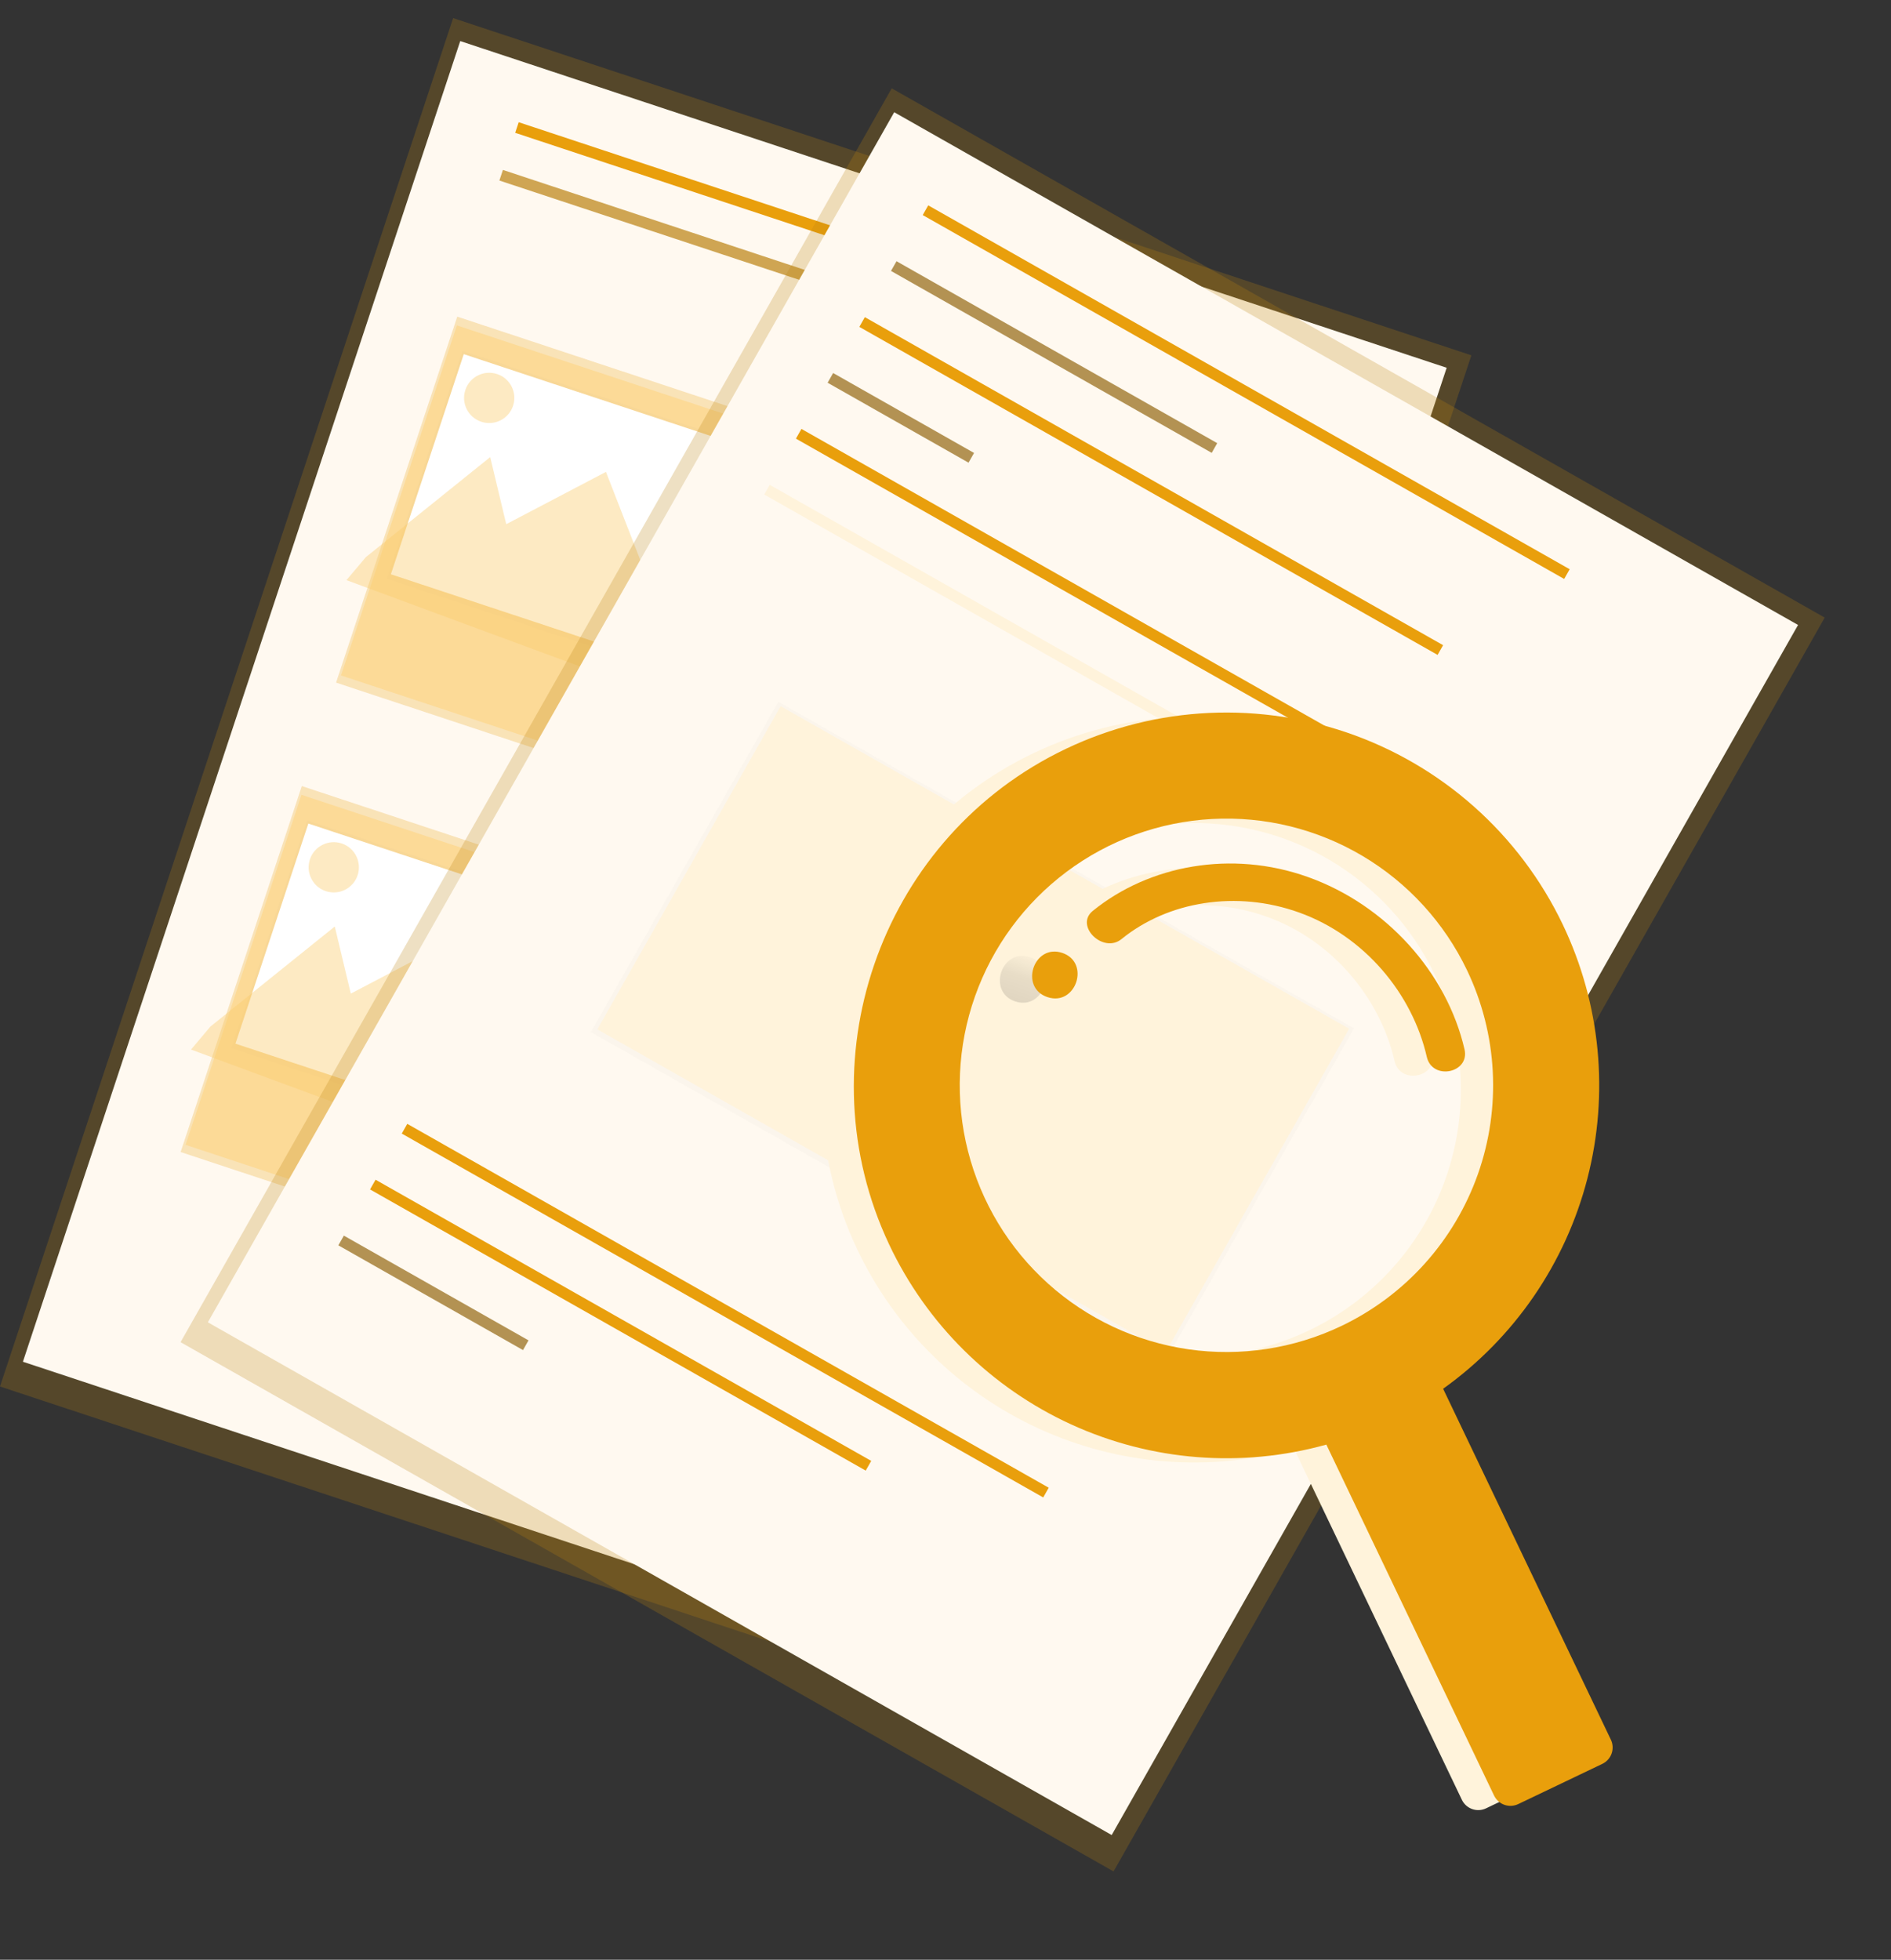<svg width="193" height="200" viewBox="0 0 193 200" fill="none" xmlns="http://www.w3.org/2000/svg">
<rect x="0" y="0" width="193" height="200" fill="#333333" stroke="none"/>
<g opacity="0.5">
<path opacity="0.5" d="M150.172 36.262L46.248 1.846L-1.54617e-05 141.497L103.925 175.913L150.172 36.262Z" fill="#BB8211"/>
</g>
<path d="M147.651 37.532L46.973 4.191L2.339 138.971L103.017 172.312L147.651 37.532Z" fill="#FFF9F0"/>
<path d="M87.582 23.945L52.94 12.473L52.582 13.555L87.224 25.027L87.582 23.945Z" fill="#E99F0C"/>
<path opacity="0.7" d="M85.969 28.814L51.328 17.342L50.969 18.424L85.611 29.896L85.969 28.814Z" fill="#BB8211"/>
<path d="M127.366 37.12L92.725 25.648L92.366 26.731L127.008 38.203L127.366 37.12Z" fill="#E0E0E0"/>
<path d="M122.56 69.767L87.918 58.295L87.56 59.377L122.201 70.849L122.56 69.767Z" fill="#E0E0E0"/>
<path d="M122.388 73.009L87.746 61.537L87.388 62.619L122.029 74.091L122.388 73.009Z" fill="#E0E0E0"/>
<path d="M123.026 76.525L88.384 65.053L88.026 66.135L122.667 77.607L123.026 76.525Z" fill="#E0E0E0"/>
<path d="M106.696 117.667L72.054 106.195L71.696 107.278L106.337 118.75L106.696 117.667Z" fill="#E0E0E0"/>
<path d="M106.523 120.915L71.881 109.443L71.523 110.526L106.165 121.998L106.523 120.915Z" fill="#E0E0E0"/>
<path d="M107.162 124.427L72.52 112.955L72.162 114.037L106.804 125.509L107.162 124.427Z" fill="#E0E0E0"/>
<g opacity="0.5">
<path opacity="0.5" d="M83.475 44.503L46.669 32.315L34.3 69.663L71.107 81.852L83.475 44.503Z" fill="#E99F0C"/>
</g>
<path d="M82.858 45.204L46.631 33.207L34.801 68.931L71.028 80.928L82.858 45.204Z" fill="#FCDA97"/>
<g opacity="0.5">
<path opacity="0.5" d="M80.981 46.986L47.192 35.797L39.484 59.071L73.273 70.261L80.981 46.986Z" fill="url(#paint0_linear_10308_81499)"/>
</g>
<path d="M80.656 47.178L47.334 36.143L39.894 58.606L73.217 69.641L80.656 47.178Z" fill="white"/>
<path opacity="0.4" d="M37.338 56.86L50.032 46.648L51.668 53.495L61.845 48.158L65.742 58.156L75.278 48.402L82.184 76.516L35.36 59.206L37.338 56.86Z" fill="#FBCB6A"/>
<path opacity="0.4" d="M49.123 43.043C50.468 43.489 51.919 42.759 52.365 41.414C52.81 40.069 52.081 38.617 50.736 38.172C49.391 37.726 47.939 38.456 47.494 39.801C47.048 41.146 47.777 42.598 49.123 43.043Z" fill="#FBCB6A"/>
<g opacity="0.5">
<path opacity="0.5" d="M67.611 92.41L30.805 80.221L18.436 117.569L55.242 129.758L67.611 92.41Z" fill="#E99F0C"/>
</g>
<path d="M66.995 93.11L30.768 81.113L18.938 116.837L55.164 128.834L66.995 93.11Z" fill="#FCDA97"/>
<g opacity="0.5">
<path opacity="0.5" d="M65.116 94.893L31.327 83.703L23.619 106.978L57.408 118.167L65.116 94.893Z" fill="url(#paint1_linear_10308_81499)"/>
</g>
<path d="M64.793 95.082L31.47 84.047L24.031 106.51L57.354 117.546L64.793 95.082Z" fill="white"/>
<path opacity="0.4" d="M21.475 104.765L34.169 94.552L35.804 101.402L45.982 96.062L49.878 106.063L59.415 96.306L66.321 124.42L19.496 107.113L21.475 104.765Z" fill="#FBCB6A"/>
<path opacity="0.4" d="M33.258 90.948C34.604 91.393 36.055 90.664 36.501 89.318C36.946 87.973 36.217 86.522 34.872 86.076C33.526 85.631 32.075 86.36 31.629 87.705C31.184 89.05 31.913 90.502 33.258 90.948Z" fill="#FBCB6A"/>
<g opacity="0.5">
<path opacity="0.5" d="M91.01 9.015L18.429 136.973L113.652 190.986L186.234 63.028L91.01 9.015Z" fill="#BB8211"/>
</g>
<path d="M91.265 11.453L21.215 134.947L113.463 187.273L183.513 63.779L91.265 11.453Z" fill="#FFF9F0"/>
<path d="M160.205 58.092L94.738 20.957L94.175 21.949L159.643 59.084L160.205 58.092Z" fill="#E99F0C"/>
<path d="M107.035 151.828L41.568 114.693L41.005 115.685L106.473 152.82L107.035 151.828Z" fill="#E99F0C"/>
<path d="M88.92 149.09L38.331 120.395L37.769 121.386L88.357 150.081L88.92 149.09Z" fill="#E99F0C"/>
<path opacity="0.7" d="M53.941 136.789L35.096 126.1L34.533 127.091L53.379 137.781L53.941 136.789Z" fill="#936710"/>
<path opacity="0.7" d="M124.233 45.225L91.501 26.658L90.938 27.65L123.671 46.217L124.233 45.225Z" fill="#936710"/>
<path d="M147.287 65.844L88.268 32.367L87.706 33.359L146.724 66.836L147.287 65.844Z" fill="#E99F0C"/>
<path opacity="0.7" d="M99.414 46.226L85.032 38.068L84.469 39.06L98.851 47.218L99.414 46.226Z" fill="#936710"/>
<path d="M147.265 80.908L81.797 43.773L81.235 44.765L146.702 81.9L147.265 80.908Z" fill="#E99F0C"/>
<g opacity="0.5">
<path opacity="0.5" d="M79.432 71.61L60.302 105.334L119.073 138.67L138.202 104.946L79.432 71.61Z" fill="url(#paint2_linear_10308_81499)"/>
</g>
<path d="M137.701 104.985L79.674 72.07L60.966 105.051L118.993 137.966L137.701 104.985Z" fill="#FFF3DB"/>
<path d="M144.029 86.613L78.561 49.478L77.999 50.47L143.466 87.605L144.029 86.613Z" fill="#FFF3DB"/>
<path d="M105.119 97.683C102.213 96.721 100.713 101.236 103.624 102.2C106.534 103.164 108.03 98.647 105.119 97.683Z" fill="url(#paint3_linear_10308_81499)"/>
<path d="M108.408 97.244C105.502 96.281 104.002 100.797 106.913 101.761C109.823 102.725 111.319 98.208 108.408 97.244Z" fill="#E99F0C"/>
<path d="M156.214 94.791C154.025 90.212 150.942 86.118 147.147 82.748C143.352 79.378 138.921 76.802 134.115 75.17C129.309 73.538 124.226 72.884 119.163 73.246C114.101 73.609 109.162 74.98 104.638 77.279C86.4 86.535 78.735 108.903 87.448 127.409C91.275 135.539 97.856 142.052 106.025 145.796C114.194 149.539 123.424 150.271 132.081 147.863L149.201 183.674C149.413 184.118 149.792 184.458 150.256 184.622C150.719 184.786 151.228 184.758 151.671 184.547L160.251 180.444C160.694 180.232 161.035 179.853 161.199 179.39C161.362 178.926 161.335 178.417 161.123 177.974L144.009 142.167C151.287 136.964 156.5 129.363 158.732 120.7C160.964 112.036 160.072 102.863 156.214 94.791ZM133.617 135.77C128.759 138.092 123.323 138.921 117.995 138.153C112.666 137.386 107.685 135.055 103.681 131.456C99.677 127.857 96.831 123.152 95.501 117.935C94.171 112.719 94.418 107.225 96.211 102.148C98.003 97.072 101.261 92.641 105.572 89.416C109.882 86.192 115.052 84.317 120.428 84.031C125.804 83.744 131.144 85.058 135.773 87.806C140.403 90.555 144.113 94.614 146.435 99.471C147.977 102.696 148.868 106.193 149.059 109.763C149.249 113.333 148.734 116.905 147.544 120.276C146.354 123.646 144.511 126.75 142.121 129.408C139.732 132.067 136.842 134.229 133.617 135.77Z" fill="#FFF3DB"/>
<path d="M130.167 89.925C122.404 87.159 113.988 88.725 108.242 93.395C106.366 94.919 109.307 97.788 111.172 96.271C115.93 92.405 122.915 91.262 129.301 93.557C135.994 95.961 140.856 101.856 142.333 108.291C142.893 110.731 146.738 109.955 146.186 107.53C144.381 99.731 138.182 92.793 130.167 89.925Z" fill="#FFF3DB"/>
<path d="M159.502 94.358C157.313 89.779 154.231 85.684 150.435 82.314C146.64 78.945 142.209 76.368 137.404 74.736C132.598 73.105 127.514 72.451 122.452 72.813C117.389 73.175 112.451 74.546 107.926 76.846C89.688 86.102 82.024 108.47 90.736 126.975C94.564 135.105 101.145 141.618 109.314 145.361C117.483 149.104 126.713 149.836 135.37 147.427L152.487 183.24C152.699 183.683 153.079 184.024 153.542 184.188C154.005 184.351 154.514 184.324 154.958 184.112L163.537 180.01C163.981 179.798 164.321 179.419 164.485 178.955C164.648 178.492 164.621 177.983 164.409 177.54L147.289 141.728C154.568 136.526 159.781 128.927 162.015 120.265C164.248 111.602 163.359 102.43 159.502 94.358ZM136.911 135.318C132.054 137.64 126.618 138.469 121.289 137.701C115.961 136.933 110.98 134.603 106.976 131.004C102.972 127.405 100.125 122.7 98.796 117.483C97.466 112.266 97.713 106.773 99.505 101.696C101.298 96.62 104.556 92.189 108.866 88.964C113.177 85.739 118.347 83.865 123.723 83.579C129.099 83.292 134.439 84.606 139.068 87.354C143.697 90.103 147.408 94.162 149.73 99.019C151.272 102.244 152.163 105.741 152.353 109.311C152.544 112.88 152.029 116.453 150.839 119.823C149.648 123.194 147.806 126.297 145.416 128.956C143.026 131.615 140.137 133.776 136.911 135.318Z" fill="#E99F0C"/>
<path d="M133.456 89.491C125.693 86.725 117.276 88.291 111.53 92.962C109.655 94.485 112.596 97.355 114.461 95.838C119.218 91.972 126.203 90.829 132.59 93.124C139.282 95.528 144.145 101.422 145.622 107.857C146.182 110.298 150.026 109.521 149.474 107.096C147.669 99.277 141.479 92.341 133.456 89.491Z" fill="#E99F0C"/>
<defs>
<linearGradient id="paint0_linear_10308_81499" x1="6534.32" y1="11519" x2="7308.4" y2="9181.54" gradientUnits="userSpaceOnUse">
<stop stop-color="#808080" stop-opacity="0.25"/>
<stop offset="0.54" stop-color="#808080" stop-opacity="0.12"/>
<stop offset="1" stop-color="#808080" stop-opacity="0.1"/>
</linearGradient>
<linearGradient id="paint1_linear_10308_81499" x1="4925.2" y1="16377.9" x2="5699.28" y2="14040.5" gradientUnits="userSpaceOnUse">
<stop stop-color="#808080" stop-opacity="0.25"/>
<stop offset="0.54" stop-color="#808080" stop-opacity="0.12"/>
<stop offset="1" stop-color="#808080" stop-opacity="0.1"/>
</linearGradient>
<linearGradient id="paint2_linear_10308_81499" x1="4348.65" y1="46646.4" x2="9643.08" y2="37312.5" gradientUnits="userSpaceOnUse">
<stop stop-color="#808080" stop-opacity="0.25"/>
<stop offset="0.54" stop-color="#808080" stop-opacity="0.12"/>
<stop offset="1" stop-color="#808080" stop-opacity="0.1"/>
</linearGradient>
<linearGradient id="paint3_linear_10308_81499" x1="103.624" y1="102.198" x2="105.119" y2="97.683" gradientUnits="userSpaceOnUse">
<stop stop-opacity="0.12"/>
<stop offset="0.55" stop-opacity="0.09"/>
<stop offset="1" stop-opacity="0.02"/>
</linearGradient>
</defs>
</svg>
